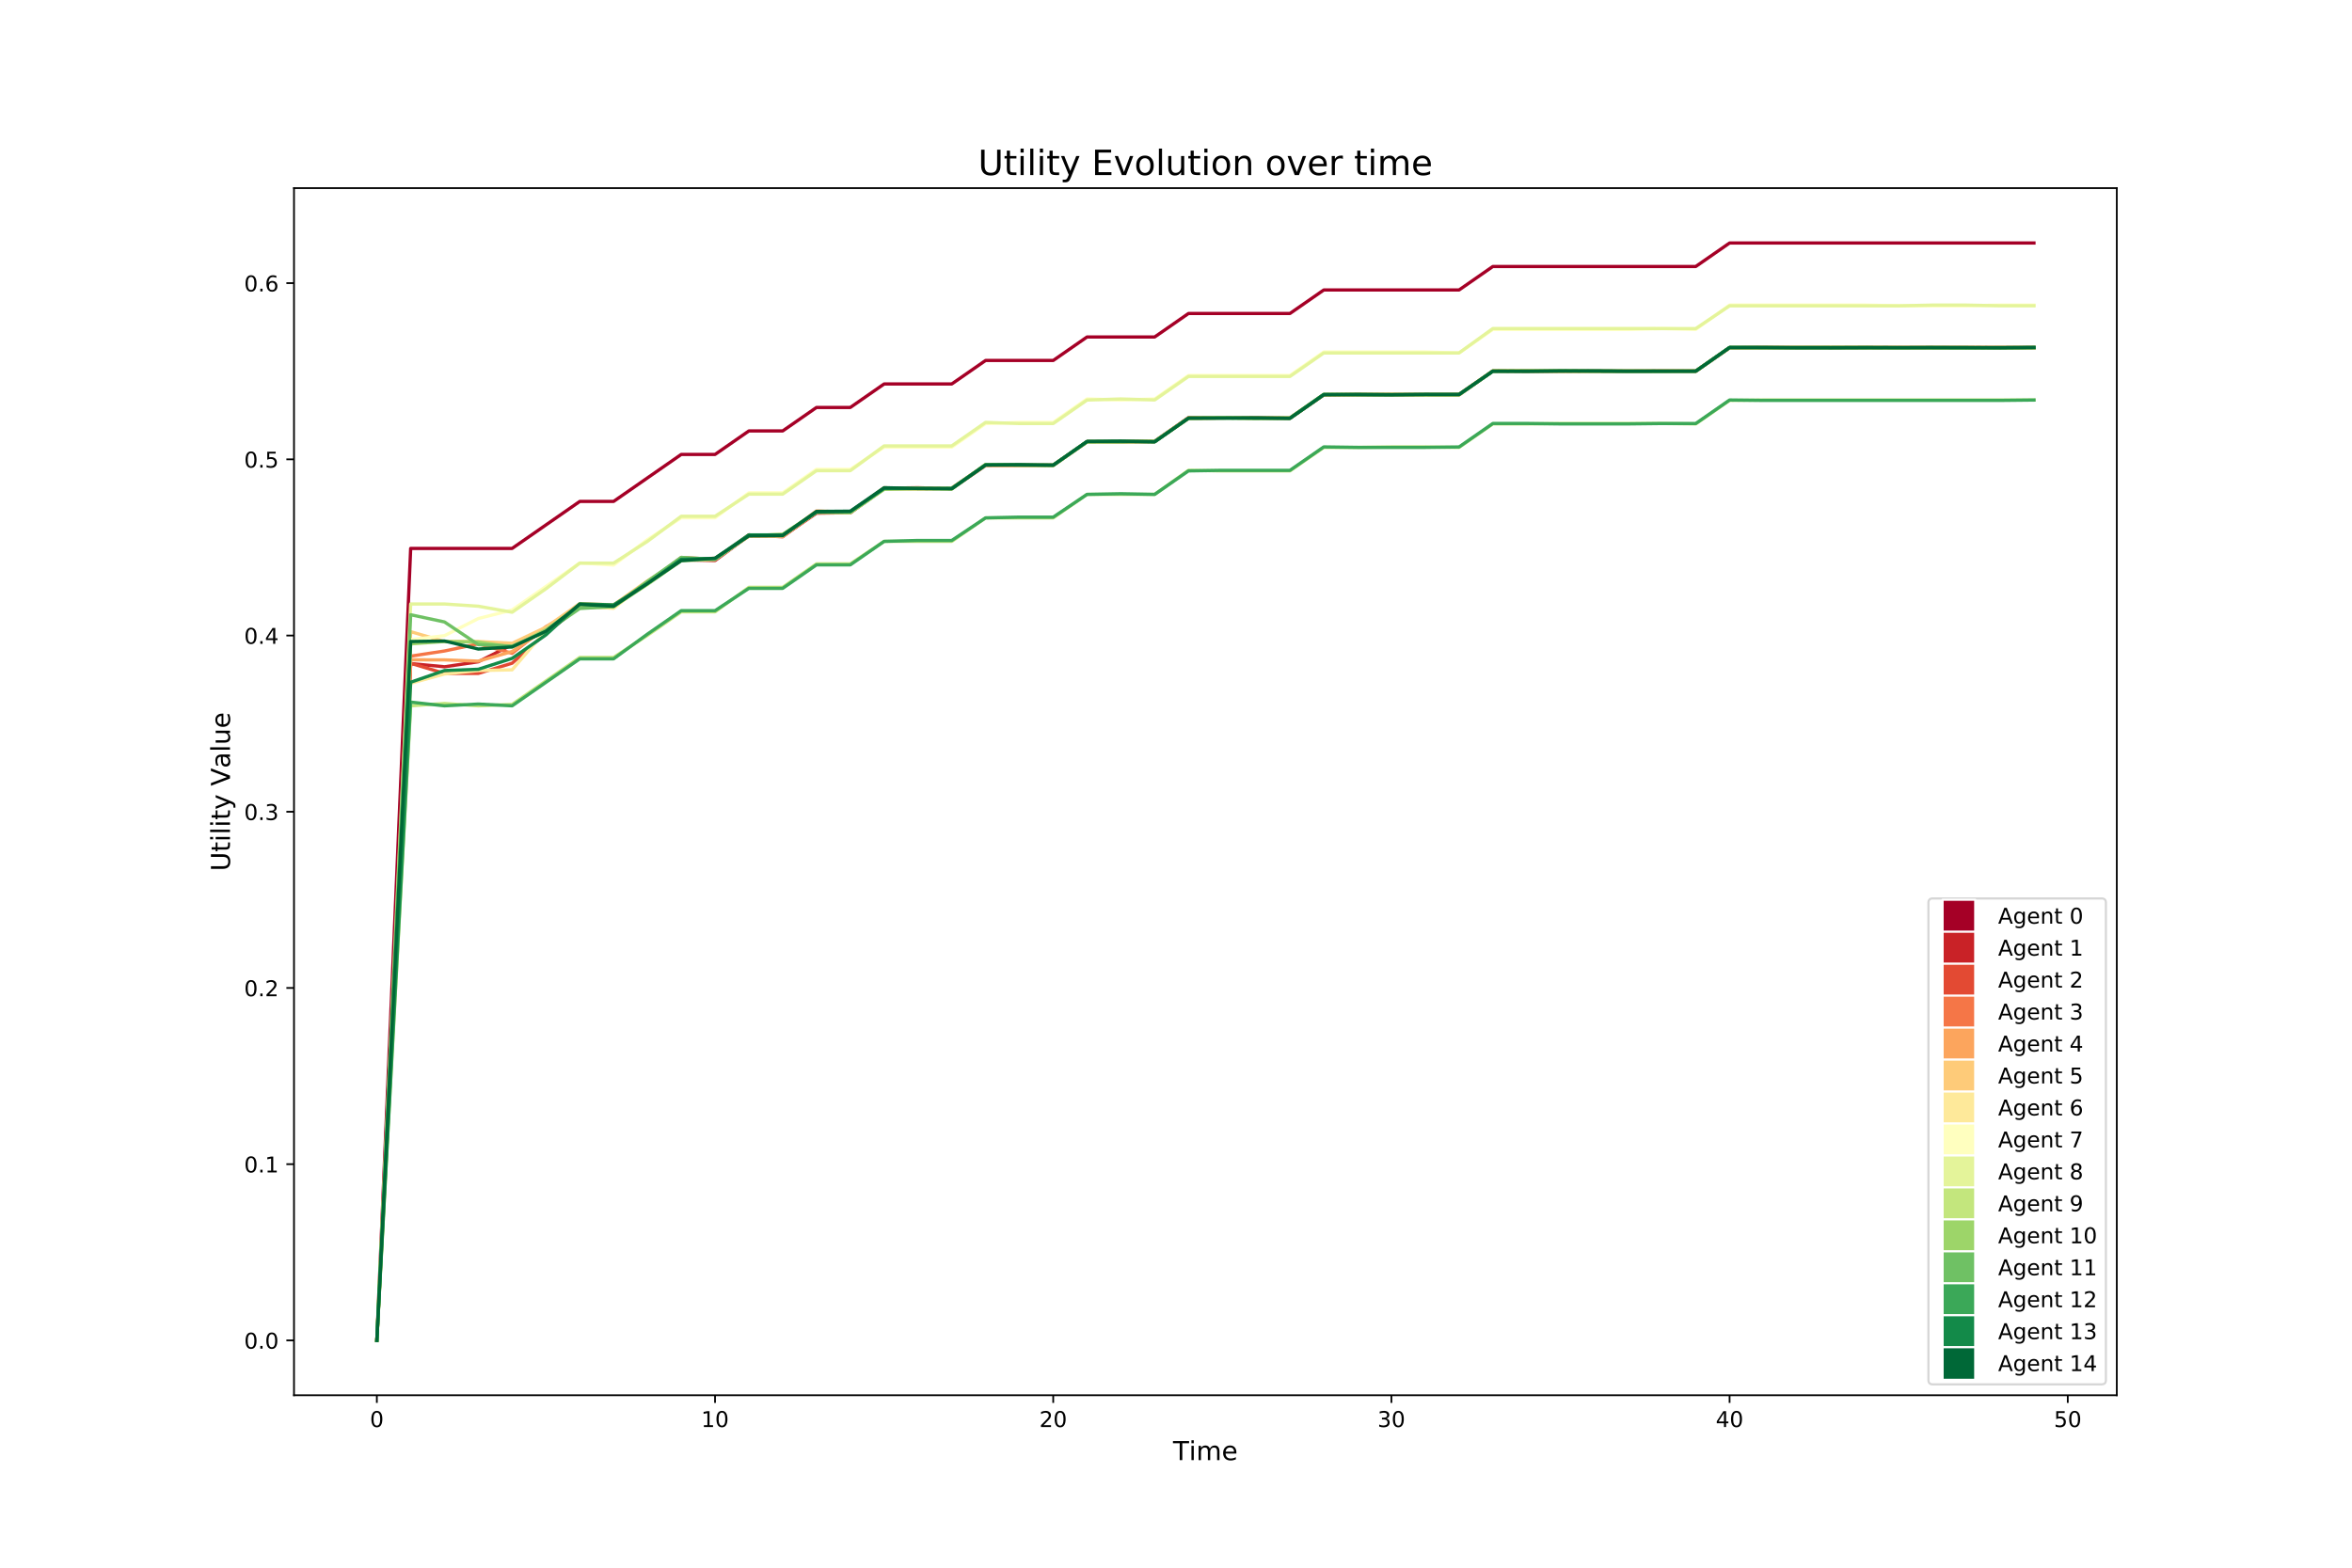 <?xml version="1.0" encoding="utf-8" standalone="no"?>
<!DOCTYPE svg PUBLIC "-//W3C//DTD SVG 1.1//EN"
  "http://www.w3.org/Graphics/SVG/1.1/DTD/svg11.dtd">
<!-- Created with matplotlib (https://matplotlib.org/) -->
<svg height="720pt" version="1.1" viewBox="0 0 1080 720" width="1080pt" xmlns="http://www.w3.org/2000/svg" xmlns:xlink="http://www.w3.org/1999/xlink">
 <defs>
  <style type="text/css">
*{stroke-linecap:butt;stroke-linejoin:round;}
  </style>
 </defs>
 <g id="figure_1">
  <g id="patch_1">
   <path d="M 0 720 
L 1080 720 
L 1080 0 
L 0 0 
z
" style="fill:#ffffff;"/>
  </g>
  <g id="axes_1">
   <g id="patch_2">
    <path d="M 135 640.8 
L 972 640.8 
L 972 86.4 
L 135 86.4 
z
" style="fill:#ffffff;"/>
   </g>
   <g id="matplotlib.axis_1">
    <g id="xtick_1">
     <g id="line2d_1">
      <defs>
       <path d="M 0 0 
L 0 3.5 
" id="m724a5c0cfd" style="stroke:#000000;stroke-width:0.8;"/>
      </defs>
      <g>
       <use style="stroke:#000000;stroke-width:0.8;" x="173.045" xlink:href="#m724a5c0cfd" y="640.8"/>
      </g>
     </g>
     <g id="text_1">
      <!-- 0 -->
      <defs>
       <path d="M 31.781 66.406 
Q 24.172 66.406 20.328 58.906 
Q 16.5 51.422 16.5 36.375 
Q 16.5 21.391 20.328 13.891 
Q 24.172 6.391 31.781 6.391 
Q 39.453 6.391 43.281 13.891 
Q 47.125 21.391 47.125 36.375 
Q 47.125 51.422 43.281 58.906 
Q 39.453 66.406 31.781 66.406 
z
M 31.781 74.219 
Q 44.047 74.219 50.516 64.516 
Q 56.984 54.828 56.984 36.375 
Q 56.984 17.969 50.516 8.266 
Q 44.047 -1.422 31.781 -1.422 
Q 19.531 -1.422 13.062 8.266 
Q 6.594 17.969 6.594 36.375 
Q 6.594 54.828 13.062 64.516 
Q 19.531 74.219 31.781 74.219 
z
" id="DejaVuSans-48"/>
      </defs>
      <g transform="translate(169.864 655.398)scale(0.1 -0.1)">
       <use xlink:href="#DejaVuSans-48"/>
      </g>
     </g>
    </g>
    <g id="xtick_2">
     <g id="line2d_2">
      <g>
       <use style="stroke:#000000;stroke-width:0.8;" x="328.333" xlink:href="#m724a5c0cfd" y="640.8"/>
      </g>
     </g>
     <g id="text_2">
      <!-- 10 -->
      <defs>
       <path d="M 12.406 8.297 
L 28.516 8.297 
L 28.516 63.922 
L 10.984 60.406 
L 10.984 69.391 
L 28.422 72.906 
L 38.281 72.906 
L 38.281 8.297 
L 54.391 8.297 
L 54.391 0 
L 12.406 0 
z
" id="DejaVuSans-49"/>
      </defs>
      <g transform="translate(321.971 655.398)scale(0.1 -0.1)">
       <use xlink:href="#DejaVuSans-49"/>
       <use x="63.623" xlink:href="#DejaVuSans-48"/>
      </g>
     </g>
    </g>
    <g id="xtick_3">
     <g id="line2d_3">
      <g>
       <use style="stroke:#000000;stroke-width:0.8;" x="483.621" xlink:href="#m724a5c0cfd" y="640.8"/>
      </g>
     </g>
     <g id="text_3">
      <!-- 20 -->
      <defs>
       <path d="M 19.188 8.297 
L 53.609 8.297 
L 53.609 0 
L 7.328 0 
L 7.328 8.297 
Q 12.938 14.109 22.625 23.891 
Q 32.328 33.688 34.812 36.531 
Q 39.547 41.844 41.422 45.531 
Q 43.312 49.219 43.312 52.781 
Q 43.312 58.594 39.234 62.25 
Q 35.156 65.922 28.609 65.922 
Q 23.969 65.922 18.812 64.312 
Q 13.672 62.703 7.812 59.422 
L 7.812 69.391 
Q 13.766 71.781 18.938 73 
Q 24.125 74.219 28.422 74.219 
Q 39.75 74.219 46.484 68.547 
Q 53.219 62.891 53.219 53.422 
Q 53.219 48.922 51.531 44.891 
Q 49.859 40.875 45.406 35.406 
Q 44.188 33.984 37.641 27.219 
Q 31.109 20.453 19.188 8.297 
z
" id="DejaVuSans-50"/>
      </defs>
      <g transform="translate(477.258 655.398)scale(0.1 -0.1)">
       <use xlink:href="#DejaVuSans-50"/>
       <use x="63.623" xlink:href="#DejaVuSans-48"/>
      </g>
     </g>
    </g>
    <g id="xtick_4">
     <g id="line2d_4">
      <g>
       <use style="stroke:#000000;stroke-width:0.8;" x="638.908" xlink:href="#m724a5c0cfd" y="640.8"/>
      </g>
     </g>
     <g id="text_4">
      <!-- 30 -->
      <defs>
       <path d="M 40.578 39.312 
Q 47.656 37.797 51.625 33 
Q 55.609 28.219 55.609 21.188 
Q 55.609 10.406 48.188 4.484 
Q 40.766 -1.422 27.094 -1.422 
Q 22.516 -1.422 17.656 -0.516 
Q 12.797 0.391 7.625 2.203 
L 7.625 11.719 
Q 11.719 9.328 16.594 8.109 
Q 21.484 6.891 26.812 6.891 
Q 36.078 6.891 40.938 10.547 
Q 45.797 14.203 45.797 21.188 
Q 45.797 27.641 41.281 31.266 
Q 36.766 34.906 28.719 34.906 
L 20.219 34.906 
L 20.219 43.016 
L 29.109 43.016 
Q 36.375 43.016 40.234 45.922 
Q 44.094 48.828 44.094 54.297 
Q 44.094 59.906 40.109 62.906 
Q 36.141 65.922 28.719 65.922 
Q 24.656 65.922 20.016 65.031 
Q 15.375 64.156 9.812 62.312 
L 9.812 71.094 
Q 15.438 72.656 20.344 73.438 
Q 25.25 74.219 29.594 74.219 
Q 40.828 74.219 47.359 69.109 
Q 53.906 64.016 53.906 55.328 
Q 53.906 49.266 50.438 45.094 
Q 46.969 40.922 40.578 39.312 
z
" id="DejaVuSans-51"/>
      </defs>
      <g transform="translate(632.546 655.398)scale(0.1 -0.1)">
       <use xlink:href="#DejaVuSans-51"/>
       <use x="63.623" xlink:href="#DejaVuSans-48"/>
      </g>
     </g>
    </g>
    <g id="xtick_5">
     <g id="line2d_5">
      <g>
       <use style="stroke:#000000;stroke-width:0.8;" x="794.196" xlink:href="#m724a5c0cfd" y="640.8"/>
      </g>
     </g>
     <g id="text_5">
      <!-- 40 -->
      <defs>
       <path d="M 37.797 64.312 
L 12.891 25.391 
L 37.797 25.391 
z
M 35.203 72.906 
L 47.609 72.906 
L 47.609 25.391 
L 58.016 25.391 
L 58.016 17.188 
L 47.609 17.188 
L 47.609 0 
L 37.797 0 
L 37.797 17.188 
L 4.891 17.188 
L 4.891 26.703 
z
" id="DejaVuSans-52"/>
      </defs>
      <g transform="translate(787.833 655.398)scale(0.1 -0.1)">
       <use xlink:href="#DejaVuSans-52"/>
       <use x="63.623" xlink:href="#DejaVuSans-48"/>
      </g>
     </g>
    </g>
    <g id="xtick_6">
     <g id="line2d_6">
      <g>
       <use style="stroke:#000000;stroke-width:0.8;" x="949.483" xlink:href="#m724a5c0cfd" y="640.8"/>
      </g>
     </g>
     <g id="text_6">
      <!-- 50 -->
      <defs>
       <path d="M 10.797 72.906 
L 49.516 72.906 
L 49.516 64.594 
L 19.828 64.594 
L 19.828 46.734 
Q 21.969 47.469 24.109 47.828 
Q 26.266 48.188 28.422 48.188 
Q 40.625 48.188 47.75 41.5 
Q 54.891 34.812 54.891 23.391 
Q 54.891 11.625 47.562 5.094 
Q 40.234 -1.422 26.906 -1.422 
Q 22.312 -1.422 17.547 -0.641 
Q 12.797 0.141 7.719 1.703 
L 7.719 11.625 
Q 12.109 9.234 16.797 8.062 
Q 21.484 6.891 26.703 6.891 
Q 35.156 6.891 40.078 11.328 
Q 45.016 15.766 45.016 23.391 
Q 45.016 31 40.078 35.438 
Q 35.156 39.891 26.703 39.891 
Q 22.75 39.891 18.812 39.016 
Q 14.891 38.141 10.797 36.281 
z
" id="DejaVuSans-53"/>
      </defs>
      <g transform="translate(943.121 655.398)scale(0.1 -0.1)">
       <use xlink:href="#DejaVuSans-53"/>
       <use x="63.623" xlink:href="#DejaVuSans-48"/>
      </g>
     </g>
    </g>
    <g id="text_7">
     <!-- Time -->
     <defs>
      <path d="M -0.297 72.906 
L 61.375 72.906 
L 61.375 64.594 
L 35.5 64.594 
L 35.5 0 
L 25.594 0 
L 25.594 64.594 
L -0.297 64.594 
z
" id="DejaVuSans-84"/>
      <path d="M 9.422 54.688 
L 18.406 54.688 
L 18.406 0 
L 9.422 0 
z
M 9.422 75.984 
L 18.406 75.984 
L 18.406 64.594 
L 9.422 64.594 
z
" id="DejaVuSans-105"/>
      <path d="M 52 44.188 
Q 55.375 50.25 60.062 53.125 
Q 64.75 56 71.094 56 
Q 79.641 56 84.281 50.016 
Q 88.922 44.047 88.922 33.016 
L 88.922 0 
L 79.891 0 
L 79.891 32.719 
Q 79.891 40.578 77.094 44.375 
Q 74.312 48.188 68.609 48.188 
Q 61.625 48.188 57.562 43.547 
Q 53.516 38.922 53.516 30.906 
L 53.516 0 
L 44.484 0 
L 44.484 32.719 
Q 44.484 40.625 41.703 44.406 
Q 38.922 48.188 33.109 48.188 
Q 26.219 48.188 22.156 43.531 
Q 18.109 38.875 18.109 30.906 
L 18.109 0 
L 9.078 0 
L 9.078 54.688 
L 18.109 54.688 
L 18.109 46.188 
Q 21.188 51.219 25.484 53.609 
Q 29.781 56 35.688 56 
Q 41.656 56 45.828 52.969 
Q 50 49.953 52 44.188 
z
" id="DejaVuSans-109"/>
      <path d="M 56.203 29.594 
L 56.203 25.203 
L 14.891 25.203 
Q 15.484 15.922 20.484 11.062 
Q 25.484 6.203 34.422 6.203 
Q 39.594 6.203 44.453 7.469 
Q 49.312 8.734 54.109 11.281 
L 54.109 2.781 
Q 49.266 0.734 44.188 -0.344 
Q 39.109 -1.422 33.891 -1.422 
Q 20.797 -1.422 13.156 6.188 
Q 5.516 13.812 5.516 26.812 
Q 5.516 40.234 12.766 48.109 
Q 20.016 56 32.328 56 
Q 43.359 56 49.781 48.891 
Q 56.203 41.797 56.203 29.594 
z
M 47.219 32.234 
Q 47.125 39.594 43.094 43.984 
Q 39.062 48.391 32.422 48.391 
Q 24.906 48.391 20.391 44.141 
Q 15.875 39.891 15.188 32.172 
z
" id="DejaVuSans-101"/>
     </defs>
     <g transform="translate(538.635 670.596)scale(0.12 -0.12)">
      <use xlink:href="#DejaVuSans-84"/>
      <use x="61.037" xlink:href="#DejaVuSans-105"/>
      <use x="88.82" xlink:href="#DejaVuSans-109"/>
      <use x="186.232" xlink:href="#DejaVuSans-101"/>
     </g>
    </g>
   </g>
   <g id="matplotlib.axis_2">
    <g id="ytick_1">
     <g id="line2d_7">
      <defs>
       <path d="M 0 0 
L -3.5 0 
" id="mc29e338130" style="stroke:#000000;stroke-width:0.8;"/>
      </defs>
      <g>
       <use style="stroke:#000000;stroke-width:0.8;" x="135" xlink:href="#mc29e338130" y="615.6"/>
      </g>
     </g>
     <g id="text_8">
      <!-- 0.0 -->
      <defs>
       <path d="M 10.688 12.406 
L 21 12.406 
L 21 0 
L 10.688 0 
z
" id="DejaVuSans-46"/>
      </defs>
      <g transform="translate(112.097 619.399)scale(0.1 -0.1)">
       <use xlink:href="#DejaVuSans-48"/>
       <use x="63.623" xlink:href="#DejaVuSans-46"/>
       <use x="95.41" xlink:href="#DejaVuSans-48"/>
      </g>
     </g>
    </g>
    <g id="ytick_2">
     <g id="line2d_8">
      <g>
       <use style="stroke:#000000;stroke-width:0.8;" x="135" xlink:href="#mc29e338130" y="534.673"/>
      </g>
     </g>
     <g id="text_9">
      <!-- 0.1 -->
      <g transform="translate(112.097 538.472)scale(0.1 -0.1)">
       <use xlink:href="#DejaVuSans-48"/>
       <use x="63.623" xlink:href="#DejaVuSans-46"/>
       <use x="95.41" xlink:href="#DejaVuSans-49"/>
      </g>
     </g>
    </g>
    <g id="ytick_3">
     <g id="line2d_9">
      <g>
       <use style="stroke:#000000;stroke-width:0.8;" x="135" xlink:href="#mc29e338130" y="453.745"/>
      </g>
     </g>
     <g id="text_10">
      <!-- 0.2 -->
      <g transform="translate(112.097 457.544)scale(0.1 -0.1)">
       <use xlink:href="#DejaVuSans-48"/>
       <use x="63.623" xlink:href="#DejaVuSans-46"/>
       <use x="95.41" xlink:href="#DejaVuSans-50"/>
      </g>
     </g>
    </g>
    <g id="ytick_4">
     <g id="line2d_10">
      <g>
       <use style="stroke:#000000;stroke-width:0.8;" x="135" xlink:href="#mc29e338130" y="372.818"/>
      </g>
     </g>
     <g id="text_11">
      <!-- 0.3 -->
      <g transform="translate(112.097 376.617)scale(0.1 -0.1)">
       <use xlink:href="#DejaVuSans-48"/>
       <use x="63.623" xlink:href="#DejaVuSans-46"/>
       <use x="95.41" xlink:href="#DejaVuSans-51"/>
      </g>
     </g>
    </g>
    <g id="ytick_5">
     <g id="line2d_11">
      <g>
       <use style="stroke:#000000;stroke-width:0.8;" x="135" xlink:href="#mc29e338130" y="291.89"/>
      </g>
     </g>
     <g id="text_12">
      <!-- 0.4 -->
      <g transform="translate(112.097 295.689)scale(0.1 -0.1)">
       <use xlink:href="#DejaVuSans-48"/>
       <use x="63.623" xlink:href="#DejaVuSans-46"/>
       <use x="95.41" xlink:href="#DejaVuSans-52"/>
      </g>
     </g>
    </g>
    <g id="ytick_6">
     <g id="line2d_12">
      <g>
       <use style="stroke:#000000;stroke-width:0.8;" x="135" xlink:href="#mc29e338130" y="210.963"/>
      </g>
     </g>
     <g id="text_13">
      <!-- 0.5 -->
      <g transform="translate(112.097 214.762)scale(0.1 -0.1)">
       <use xlink:href="#DejaVuSans-48"/>
       <use x="63.623" xlink:href="#DejaVuSans-46"/>
       <use x="95.41" xlink:href="#DejaVuSans-53"/>
      </g>
     </g>
    </g>
    <g id="ytick_7">
     <g id="line2d_13">
      <g>
       <use style="stroke:#000000;stroke-width:0.8;" x="135" xlink:href="#mc29e338130" y="130.035"/>
      </g>
     </g>
     <g id="text_14">
      <!-- 0.6 -->
      <defs>
       <path d="M 33.016 40.375 
Q 26.375 40.375 22.484 35.828 
Q 18.609 31.297 18.609 23.391 
Q 18.609 15.531 22.484 10.953 
Q 26.375 6.391 33.016 6.391 
Q 39.656 6.391 43.531 10.953 
Q 47.406 15.531 47.406 23.391 
Q 47.406 31.297 43.531 35.828 
Q 39.656 40.375 33.016 40.375 
z
M 52.594 71.297 
L 52.594 62.312 
Q 48.875 64.062 45.094 64.984 
Q 41.312 65.922 37.594 65.922 
Q 27.828 65.922 22.672 59.328 
Q 17.531 52.734 16.797 39.406 
Q 19.672 43.656 24.016 45.922 
Q 28.375 48.188 33.594 48.188 
Q 44.578 48.188 50.953 41.516 
Q 57.328 34.859 57.328 23.391 
Q 57.328 12.156 50.688 5.359 
Q 44.047 -1.422 33.016 -1.422 
Q 20.359 -1.422 13.672 8.266 
Q 6.984 17.969 6.984 36.375 
Q 6.984 53.656 15.188 63.938 
Q 23.391 74.219 37.203 74.219 
Q 40.922 74.219 44.703 73.484 
Q 48.484 72.75 52.594 71.297 
z
" id="DejaVuSans-54"/>
      </defs>
      <g transform="translate(112.097 133.834)scale(0.1 -0.1)">
       <use xlink:href="#DejaVuSans-48"/>
       <use x="63.623" xlink:href="#DejaVuSans-46"/>
       <use x="95.41" xlink:href="#DejaVuSans-54"/>
      </g>
     </g>
    </g>
    <g id="text_15">
     <!-- Utility Value -->
     <defs>
      <path d="M 8.688 72.906 
L 18.609 72.906 
L 18.609 28.609 
Q 18.609 16.891 22.844 11.734 
Q 27.094 6.594 36.625 6.594 
Q 46.094 6.594 50.344 11.734 
Q 54.594 16.891 54.594 28.609 
L 54.594 72.906 
L 64.5 72.906 
L 64.5 27.391 
Q 64.5 13.141 57.438 5.859 
Q 50.391 -1.422 36.625 -1.422 
Q 22.797 -1.422 15.734 5.859 
Q 8.688 13.141 8.688 27.391 
z
" id="DejaVuSans-85"/>
      <path d="M 18.312 70.219 
L 18.312 54.688 
L 36.812 54.688 
L 36.812 47.703 
L 18.312 47.703 
L 18.312 18.016 
Q 18.312 11.328 20.141 9.422 
Q 21.969 7.516 27.594 7.516 
L 36.812 7.516 
L 36.812 0 
L 27.594 0 
Q 17.188 0 13.234 3.875 
Q 9.281 7.766 9.281 18.016 
L 9.281 47.703 
L 2.688 47.703 
L 2.688 54.688 
L 9.281 54.688 
L 9.281 70.219 
z
" id="DejaVuSans-116"/>
      <path d="M 9.422 75.984 
L 18.406 75.984 
L 18.406 0 
L 9.422 0 
z
" id="DejaVuSans-108"/>
      <path d="M 32.172 -5.078 
Q 28.375 -14.844 24.75 -17.812 
Q 21.141 -20.797 15.094 -20.797 
L 7.906 -20.797 
L 7.906 -13.281 
L 13.188 -13.281 
Q 16.891 -13.281 18.938 -11.516 
Q 21 -9.766 23.484 -3.219 
L 25.094 0.875 
L 2.984 54.688 
L 12.5 54.688 
L 29.594 11.922 
L 46.688 54.688 
L 56.203 54.688 
z
" id="DejaVuSans-121"/>
      <path id="DejaVuSans-32"/>
      <path d="M 28.609 0 
L 0.781 72.906 
L 11.078 72.906 
L 34.188 11.531 
L 57.328 72.906 
L 67.578 72.906 
L 39.797 0 
z
" id="DejaVuSans-86"/>
      <path d="M 34.281 27.484 
Q 23.391 27.484 19.188 25 
Q 14.984 22.516 14.984 16.5 
Q 14.984 11.719 18.141 8.906 
Q 21.297 6.109 26.703 6.109 
Q 34.188 6.109 38.703 11.406 
Q 43.219 16.703 43.219 25.484 
L 43.219 27.484 
z
M 52.203 31.203 
L 52.203 0 
L 43.219 0 
L 43.219 8.297 
Q 40.141 3.328 35.547 0.953 
Q 30.953 -1.422 24.312 -1.422 
Q 15.922 -1.422 10.953 3.297 
Q 6 8.016 6 15.922 
Q 6 25.141 12.172 29.828 
Q 18.359 34.516 30.609 34.516 
L 43.219 34.516 
L 43.219 35.406 
Q 43.219 41.609 39.141 45 
Q 35.062 48.391 27.688 48.391 
Q 23 48.391 18.547 47.266 
Q 14.109 46.141 10.016 43.891 
L 10.016 52.203 
Q 14.938 54.109 19.578 55.047 
Q 24.219 56 28.609 56 
Q 40.484 56 46.344 49.844 
Q 52.203 43.703 52.203 31.203 
z
" id="DejaVuSans-97"/>
      <path d="M 8.5 21.578 
L 8.5 54.688 
L 17.484 54.688 
L 17.484 21.922 
Q 17.484 14.156 20.5 10.266 
Q 23.531 6.391 29.594 6.391 
Q 36.859 6.391 41.078 11.031 
Q 45.312 15.672 45.312 23.688 
L 45.312 54.688 
L 54.297 54.688 
L 54.297 0 
L 45.312 0 
L 45.312 8.406 
Q 42.047 3.422 37.719 1 
Q 33.406 -1.422 27.688 -1.422 
Q 18.266 -1.422 13.375 4.438 
Q 8.5 10.297 8.5 21.578 
z
M 31.109 56 
z
" id="DejaVuSans-117"/>
     </defs>
     <g transform="translate(105.601 400.09)rotate(-90)scale(0.12 -0.12)">
      <use xlink:href="#DejaVuSans-85"/>
      <use x="73.193" xlink:href="#DejaVuSans-116"/>
      <use x="112.402" xlink:href="#DejaVuSans-105"/>
      <use x="140.186" xlink:href="#DejaVuSans-108"/>
      <use x="167.969" xlink:href="#DejaVuSans-105"/>
      <use x="195.752" xlink:href="#DejaVuSans-116"/>
      <use x="234.961" xlink:href="#DejaVuSans-121"/>
      <use x="294.141" xlink:href="#DejaVuSans-32"/>
      <use x="325.928" xlink:href="#DejaVuSans-86"/>
      <use x="394.227" xlink:href="#DejaVuSans-97"/>
      <use x="455.506" xlink:href="#DejaVuSans-108"/>
      <use x="483.289" xlink:href="#DejaVuSans-117"/>
      <use x="546.668" xlink:href="#DejaVuSans-101"/>
     </g>
    </g>
   </g>
   <g id="line2d_14">
    <path clip-path="url(#p6e29127a74)" d="M 173.045 615.6 
L 188.574 251.874 
L 204.103 251.874 
L 219.632 251.874 
L 235.16 251.874 
L 250.689 241.084 
L 266.218 230.294 
L 281.747 230.294 
L 297.276 219.503 
L 312.804 208.713 
L 328.333 208.713 
L 343.862 197.923 
L 359.391 197.923 
L 374.919 187.132 
L 390.448 187.132 
L 405.977 176.342 
L 421.506 176.342 
L 437.034 176.342 
L 452.563 165.552 
L 468.092 165.552 
L 483.621 165.552 
L 499.149 154.761 
L 514.678 154.761 
L 530.207 154.761 
L 545.736 143.971 
L 561.264 143.971 
L 576.793 143.971 
L 592.322 143.971 
L 607.851 133.181 
L 623.379 133.181 
L 638.908 133.181 
L 654.437 133.181 
L 669.966 133.181 
L 685.494 122.39 
L 701.023 122.39 
L 716.552 122.39 
L 732.081 122.39 
L 747.609 122.39 
L 763.138 122.39 
L 778.667 122.39 
L 794.196 111.6 
L 809.724 111.6 
L 825.253 111.6 
L 840.782 111.6 
L 856.311 111.6 
L 871.84 111.6 
L 887.368 111.6 
L 902.897 111.6 
L 918.426 111.6 
L 933.955 111.6 
" style="fill:none;stroke:#a50026;stroke-linecap:square;stroke-width:1.5;"/>
   </g>
   <g id="line2d_15">
    <path clip-path="url(#p6e29127a74)" d="M 173.045 615.6 
L 188.574 304.763 
L 204.103 306.23 
L 219.632 303.944 
L 235.16 296.087 
L 250.689 289.805 
L 266.218 278.468 
L 281.747 278.423 
L 297.276 267.477 
L 312.804 257.101 
L 328.333 257.43 
L 343.862 246.052 
L 359.391 246.296 
L 374.919 235.683 
L 390.448 235.469 
L 405.977 224.458 
L 421.506 224.354 
L 437.034 224.158 
L 452.563 213.568 
L 468.092 213.806 
L 483.621 213.668 
L 499.149 202.977 
L 514.678 202.872 
L 530.207 202.61 
L 545.736 191.839 
L 561.264 191.882 
L 576.793 192.005 
L 592.322 191.978 
L 607.851 181.267 
L 623.379 181.322 
L 638.908 181.209 
L 654.437 181.289 
L 669.966 181.35 
L 685.494 170.423 
L 701.023 170.497 
L 716.552 170.474 
L 732.081 170.408 
L 747.609 170.439 
L 763.138 170.356 
L 778.667 170.549 
L 794.196 159.706 
L 809.724 159.64 
L 825.253 159.626 
L 840.782 159.713 
L 856.311 159.68 
L 871.84 159.713 
L 887.368 159.646 
L 902.897 159.741 
L 918.426 159.634 
L 933.955 159.655 
" style="fill:none;stroke:#c92227;stroke-linecap:square;stroke-width:1.5;"/>
   </g>
   <g id="line2d_16">
    <path clip-path="url(#p6e29127a74)" d="M 173.045 615.6 
L 188.574 304.646 
L 204.103 309.284 
L 219.632 309.284 
L 235.16 304.593 
L 250.689 290.733 
L 266.218 278.663 
L 281.747 278.443 
L 297.276 267.136 
L 312.804 257.142 
L 328.333 256.816 
L 343.862 245.636 
L 359.391 246.54 
L 374.919 235.28 
L 390.448 235.547 
L 405.977 224.232 
L 421.506 224.002 
L 437.034 224.451 
L 452.563 213.825 
L 468.092 213.672 
L 483.621 213.672 
L 499.149 202.874 
L 514.678 202.958 
L 530.207 202.797 
L 545.736 191.835 
L 561.264 191.848 
L 576.793 191.978 
L 592.322 191.998 
L 607.851 181.364 
L 623.379 181.356 
L 638.908 181.216 
L 654.437 181.217 
L 669.966 181.087 
L 685.494 170.341 
L 701.023 170.305 
L 716.552 170.475 
L 732.081 170.555 
L 747.609 170.47 
L 763.138 170.497 
L 778.667 170.439 
L 794.196 159.681 
L 809.724 159.706 
L 825.253 159.642 
L 840.782 159.64 
L 856.311 159.653 
L 871.84 159.559 
L 887.368 159.646 
L 902.897 159.569 
L 918.426 159.68 
L 933.955 159.678 
" style="fill:none;stroke:#e34a33;stroke-linecap:square;stroke-width:1.5;"/>
   </g>
   <g id="line2d_17">
    <path clip-path="url(#p6e29127a74)" d="M 173.045 615.6 
L 188.574 301.359 
L 204.103 298.983 
L 219.632 295.702 
L 235.16 300.058 
L 250.689 287.849 
L 266.218 278.954 
L 281.747 278.435 
L 297.276 267.757 
L 312.804 256.023 
L 328.333 256.894 
L 343.862 246.109 
L 359.391 246.079 
L 374.919 235.18 
L 390.448 235.163 
L 405.977 224.46 
L 421.506 224.355 
L 437.034 224.372 
L 452.563 213.401 
L 468.092 213.784 
L 483.621 213.763 
L 499.149 202.874 
L 514.678 202.8 
L 530.207 202.802 
L 545.736 192.161 
L 561.264 191.974 
L 576.793 191.856 
L 592.322 192.081 
L 607.851 181.326 
L 623.379 181.072 
L 638.908 181.124 
L 654.437 181.266 
L 669.966 181.289 
L 685.494 170.42 
L 701.023 170.558 
L 716.552 170.407 
L 732.081 170.512 
L 747.609 170.507 
L 763.138 170.47 
L 778.667 170.414 
L 794.196 159.716 
L 809.724 159.544 
L 825.253 159.642 
L 840.782 159.546 
L 856.311 159.629 
L 871.84 159.706 
L 887.368 159.744 
L 902.897 159.587 
L 918.426 159.589 
L 933.955 159.65 
" style="fill:none;stroke:#f57647;stroke-linecap:square;stroke-width:1.5;"/>
   </g>
   <g id="line2d_18">
    <path clip-path="url(#p6e29127a74)" d="M 173.045 615.6 
L 188.574 303.033 
L 204.103 303.069 
L 219.632 303.657 
L 235.16 299.225 
L 250.689 288.853 
L 266.218 278.596 
L 281.747 278.273 
L 297.276 267.566 
L 312.804 256.924 
L 328.333 256.388 
L 343.862 246.303 
L 359.391 246.08 
L 374.919 234.658 
L 390.448 235.25 
L 405.977 223.999 
L 421.506 224.66 
L 437.034 224.156 
L 452.563 213.665 
L 468.092 213.815 
L 483.621 213.568 
L 499.149 202.791 
L 514.678 202.959 
L 530.207 202.777 
L 545.736 191.877 
L 561.264 191.844 
L 576.793 192.057 
L 592.322 192.005 
L 607.851 181.216 
L 623.379 181.225 
L 638.908 181.356 
L 654.437 181.086 
L 669.966 181.131 
L 685.494 170.402 
L 701.023 170.299 
L 716.552 170.352 
L 732.081 170.354 
L 747.609 170.47 
L 763.138 170.426 
L 778.667 170.326 
L 794.196 159.707 
L 809.724 159.653 
L 825.253 159.642 
L 840.782 159.641 
L 856.311 159.559 
L 871.84 159.63 
L 887.368 159.563 
L 902.897 159.711 
L 918.426 159.68 
L 933.955 159.645 
" style="fill:none;stroke:#fca55d;stroke-linecap:square;stroke-width:1.5;"/>
   </g>
   <g id="line2d_19">
    <path clip-path="url(#p6e29127a74)" d="M 173.045 615.6 
L 188.574 290.115 
L 204.103 294.638 
L 219.632 294.638 
L 235.16 295.455 
L 250.689 288.072 
L 266.218 277.192 
L 281.747 277.793 
L 297.276 266.791 
L 312.804 256.924 
L 328.333 256.845 
L 343.862 246.062 
L 359.391 246.273 
L 374.919 235.162 
L 390.448 235.164 
L 405.977 224.345 
L 421.506 224.466 
L 437.034 224.466 
L 452.563 213.382 
L 468.092 213.416 
L 483.621 213.672 
L 499.149 202.876 
L 514.678 202.8 
L 530.207 202.78 
L 545.736 192.141 
L 561.264 191.881 
L 576.793 192.005 
L 592.322 192.057 
L 607.851 181.328 
L 623.379 181.192 
L 638.908 181.264 
L 654.437 181.317 
L 669.966 181.315 
L 685.494 170.42 
L 701.023 170.347 
L 716.552 170.556 
L 732.081 170.512 
L 747.609 170.429 
L 763.138 170.471 
L 778.667 170.497 
L 794.196 159.652 
L 809.724 159.625 
L 825.253 159.713 
L 840.782 159.655 
L 856.311 159.555 
L 871.84 159.629 
L 887.368 159.563 
L 902.897 159.646 
L 918.426 159.705 
L 933.955 159.709 
" style="fill:none;stroke:#fecb79;stroke-linecap:square;stroke-width:1.5;"/>
   </g>
   <g id="line2d_20">
    <path clip-path="url(#p6e29127a74)" d="M 173.045 615.6 
L 188.574 313.806 
L 204.103 309.545 
L 219.632 307.965 
L 235.16 307.631 
L 250.689 289.398 
L 266.218 278.478 
L 281.747 279.378 
L 297.276 267.021 
L 312.804 257.191 
L 328.333 256.814 
L 343.862 246.062 
L 359.391 245.406 
L 374.919 235.178 
L 390.448 235.272 
L 405.977 224.678 
L 421.506 224.66 
L 437.034 224.072 
L 452.563 213.672 
L 468.092 213.667 
L 483.621 213.667 
L 499.149 202.968 
L 514.678 202.773 
L 530.207 202.873 
L 545.736 192.161 
L 561.264 191.966 
L 576.793 192.083 
L 592.322 191.863 
L 607.851 181.072 
L 623.379 181.29 
L 638.908 181.193 
L 654.437 181.265 
L 669.966 181.192 
L 685.494 170.438 
L 701.023 170.474 
L 716.552 170.306 
L 732.081 170.497 
L 747.609 170.355 
L 763.138 170.411 
L 778.667 170.497 
L 794.196 159.624 
L 809.724 159.714 
L 825.253 159.577 
L 840.782 159.642 
L 856.311 159.644 
L 871.84 159.583 
L 887.368 159.654 
L 902.897 159.586 
L 918.426 159.709 
L 933.955 159.646 
" style="fill:none;stroke:#fee99a;stroke-linecap:square;stroke-width:1.5;"/>
   </g>
   <g id="line2d_21">
    <path clip-path="url(#p6e29127a74)" d="M 173.045 615.6 
L 188.574 293.825 
L 204.103 291.947 
L 219.632 284.074 
L 235.16 280.149 
L 250.689 269.358 
L 266.218 258.568 
L 281.747 259.504 
L 297.276 247.874 
L 312.804 237.792 
L 328.333 237.792 
L 343.862 226.347 
L 359.391 226.347 
L 374.919 215.557 
L 390.448 215.557 
L 405.977 205.34 
L 421.506 205.34 
L 437.034 205.34 
L 452.563 194.55 
L 468.092 194.011 
L 483.621 194.011 
L 499.149 183.221 
L 514.678 183.705 
L 530.207 183.246 
L 545.736 172.456 
L 561.264 172.456 
L 576.793 172.456 
L 592.322 172.456 
L 607.851 161.665 
L 623.379 161.665 
L 638.908 161.665 
L 654.437 161.665 
L 669.966 162.084 
L 685.494 151.294 
L 701.023 151.294 
L 716.552 151.294 
L 732.081 151.294 
L 747.609 151.294 
L 763.138 150.893 
L 778.667 151.263 
L 794.196 140.117 
L 809.724 140.117 
L 825.253 140.117 
L 840.782 140.117 
L 856.311 140.117 
L 871.84 140.449 
L 887.368 140.449 
L 902.897 140.449 
L 918.426 140.129 
L 933.955 140.129 
" style="fill:none;stroke:#ffffbf;stroke-linecap:square;stroke-width:1.5;"/>
   </g>
   <g id="line2d_22">
    <path clip-path="url(#p6e29127a74)" d="M 173.045 615.6 
L 188.574 277.398 
L 204.103 277.398 
L 219.632 278.419 
L 235.16 281.188 
L 250.689 270.398 
L 266.218 258.624 
L 281.747 258.624 
L 297.276 248.639 
L 312.804 237.114 
L 328.333 237.114 
L 343.862 226.957 
L 359.391 226.957 
L 374.919 216.167 
L 390.448 216.167 
L 405.977 204.786 
L 421.506 204.786 
L 437.034 204.786 
L 452.563 193.995 
L 468.092 194.52 
L 483.621 194.52 
L 499.149 183.73 
L 514.678 183.234 
L 530.207 183.683 
L 545.736 172.893 
L 561.264 172.893 
L 576.793 172.893 
L 592.322 172.893 
L 607.851 162.103 
L 623.379 162.103 
L 638.908 162.103 
L 654.437 162.103 
L 669.966 162.103 
L 685.494 150.885 
L 701.023 150.885 
L 716.552 150.885 
L 732.081 150.885 
L 747.609 150.885 
L 763.138 150.901 
L 778.667 150.901 
L 794.196 140.46 
L 809.724 140.46 
L 825.253 140.46 
L 840.782 140.46 
L 856.311 140.46 
L 871.84 140.46 
L 887.368 140.124 
L 902.897 140.124 
L 918.426 140.439 
L 933.955 140.439 
" style="fill:none;stroke:#e4f49a;stroke-linecap:square;stroke-width:1.5;"/>
   </g>
   <g id="line2d_23">
    <path clip-path="url(#p6e29127a74)" d="M 173.045 615.6 
L 188.574 324.169 
L 204.103 323.084 
L 219.632 324.169 
L 235.16 323.511 
L 250.689 312.721 
L 266.218 301.93 
L 281.747 301.93 
L 297.276 291.798 
L 312.804 281.007 
L 328.333 281.007 
L 343.862 269.738 
L 359.391 269.738 
L 374.919 258.948 
L 390.448 258.948 
L 405.977 248.636 
L 421.506 248.636 
L 437.034 248.636 
L 452.563 237.846 
L 468.092 237.846 
L 483.621 237.846 
L 499.149 227.056 
L 514.678 227.056 
L 530.207 227.056 
L 545.736 215.998 
L 561.264 216.265 
L 576.793 216.265 
L 592.322 216.265 
L 607.851 205.475 
L 623.379 205.475 
L 638.908 205.268 
L 654.437 205.268 
L 669.966 205.475 
L 685.494 194.685 
L 701.023 194.685 
L 716.552 194.498 
L 732.081 194.498 
L 747.609 194.498 
L 763.138 194.498 
L 778.667 194.685 
L 794.196 183.894 
L 809.724 183.725 
L 825.253 183.725 
L 840.782 183.725 
L 856.311 183.725 
L 871.84 183.725 
L 887.368 183.725 
L 902.897 183.725 
L 918.426 183.725 
L 933.955 183.725 
" style="fill:none;stroke:#c3e67d;stroke-linecap:square;stroke-width:1.5;"/>
   </g>
   <g id="line2d_24">
    <path clip-path="url(#p6e29127a74)" d="M 173.045 615.6 
L 188.574 295.699 
L 204.103 294.638 
L 219.632 294.892 
L 235.16 297.175 
L 250.689 289.238 
L 266.218 278.207 
L 281.747 278.56 
L 297.276 268.422 
L 312.804 257.532 
L 328.333 256.849 
L 343.862 246.009 
L 359.391 245.425 
L 374.919 235.179 
L 390.448 235.468 
L 405.977 224.729 
L 421.506 224.25 
L 437.034 224.634 
L 452.563 213.313 
L 468.092 213.589 
L 483.621 213.775 
L 499.149 202.875 
L 514.678 202.872 
L 530.207 202.618 
L 545.736 192.139 
L 561.264 191.839 
L 576.793 192.006 
L 592.322 192.003 
L 607.851 181.268 
L 623.379 181.216 
L 638.908 181.194 
L 654.437 181.351 
L 669.966 181.351 
L 685.494 170.297 
L 701.023 170.345 
L 716.552 170.425 
L 732.081 170.497 
L 747.609 170.427 
L 763.138 170.427 
L 778.667 170.36 
L 794.196 159.65 
L 809.724 159.715 
L 825.253 159.64 
L 840.782 159.578 
L 856.311 159.643 
L 871.84 159.746 
L 887.368 159.646 
L 902.897 159.68 
L 918.426 159.645 
L 933.955 159.634 
" style="fill:none;stroke:#9dd569;stroke-linecap:square;stroke-width:1.5;"/>
   </g>
   <g id="line2d_25">
    <path clip-path="url(#p6e29127a74)" d="M 173.045 615.6 
L 188.574 282.341 
L 204.103 285.65 
L 219.632 296.067 
L 235.16 296.746 
L 250.689 290.122 
L 266.218 279.461 
L 281.747 278.595 
L 297.276 267.024 
L 312.804 256 
L 328.333 256.902 
L 343.862 245.921 
L 359.391 245.921 
L 374.919 235.269 
L 390.448 235.158 
L 405.977 224.368 
L 421.506 224.448 
L 437.034 224.466 
L 452.563 213.371 
L 468.092 213.567 
L 483.621 213.668 
L 499.149 202.965 
L 514.678 202.961 
L 530.207 202.799 
L 545.736 191.962 
L 561.264 191.97 
L 576.793 192.159 
L 592.322 192.081 
L 607.851 181.216 
L 623.379 181.211 
L 638.908 181.207 
L 654.437 181.227 
L 669.966 181.227 
L 685.494 170.499 
L 701.023 170.407 
L 716.552 170.306 
L 732.081 170.428 
L 747.609 170.55 
L 763.138 170.55 
L 778.667 170.506 
L 794.196 159.64 
L 809.724 159.64 
L 825.253 159.627 
L 840.782 159.627 
L 856.311 159.679 
L 871.84 159.713 
L 887.368 159.744 
L 902.897 159.742 
L 918.426 159.74 
L 933.955 159.709 
" style="fill:none;stroke:#6fc164;stroke-linecap:square;stroke-width:1.5;"/>
   </g>
   <g id="line2d_26">
    <path clip-path="url(#p6e29127a74)" d="M 173.045 615.6 
L 188.574 322.459 
L 204.103 324.169 
L 219.632 323.354 
L 235.16 324.169 
L 250.689 313.378 
L 266.218 302.588 
L 281.747 302.588 
L 297.276 291.244 
L 312.804 280.454 
L 328.333 280.454 
L 343.862 270.217 
L 359.391 270.217 
L 374.919 259.427 
L 390.448 259.427 
L 405.977 248.636 
L 421.506 248.214 
L 437.034 248.214 
L 452.563 237.846 
L 468.092 237.504 
L 483.621 237.504 
L 499.149 227.056 
L 514.678 226.767 
L 530.207 227.056 
L 545.736 216.265 
L 561.264 216.016 
L 576.793 216.016 
L 592.322 216.016 
L 607.851 205.255 
L 623.379 205.475 
L 638.908 205.475 
L 654.437 205.475 
L 669.966 205.279 
L 685.494 194.488 
L 701.023 194.488 
L 716.552 194.685 
L 732.081 194.685 
L 747.609 194.685 
L 763.138 194.507 
L 778.667 194.507 
L 794.196 183.717 
L 809.724 183.894 
L 825.253 183.894 
L 840.782 183.894 
L 856.311 183.894 
L 871.84 183.894 
L 887.368 183.894 
L 902.897 183.894 
L 918.426 183.894 
L 933.955 183.732 
" style="fill:none;stroke:#3ba858;stroke-linecap:square;stroke-width:1.5;"/>
   </g>
   <g id="line2d_27">
    <path clip-path="url(#p6e29127a74)" d="M 173.045 615.6 
L 188.574 313.331 
L 204.103 307.961 
L 219.632 307.375 
L 235.16 302.371 
L 250.689 291.581 
L 266.218 277.316 
L 281.747 277.822 
L 297.276 267.995 
L 312.804 256.854 
L 328.333 256.44 
L 343.862 245.649 
L 359.391 245.671 
L 374.919 235.146 
L 390.448 234.918 
L 405.977 224.339 
L 421.506 224.366 
L 437.034 224.264 
L 452.563 213.57 
L 468.092 213.57 
L 483.621 213.565 
L 499.149 202.738 
L 514.678 202.645 
L 530.207 202.943 
L 545.736 192.011 
L 561.264 192.011 
L 576.793 192.057 
L 592.322 192.006 
L 607.851 181.105 
L 623.379 181.321 
L 638.908 181.321 
L 654.437 181.13 
L 669.966 181.131 
L 685.494 170.524 
L 701.023 170.436 
L 716.552 170.44 
L 732.081 170.312 
L 747.609 170.412 
L 763.138 170.427 
L 778.667 170.428 
L 794.196 159.536 
L 809.724 159.572 
L 825.253 159.751 
L 840.782 159.751 
L 856.311 159.713 
L 871.84 159.653 
L 887.368 159.681 
L 902.897 159.741 
L 918.426 159.634 
L 933.955 159.576 
" style="fill:none;stroke:#138a49;stroke-linecap:square;stroke-width:1.5;"/>
   </g>
   <g id="line2d_28">
    <path clip-path="url(#p6e29127a74)" d="M 173.045 615.6 
L 188.574 294.638 
L 204.103 294.402 
L 219.632 298.085 
L 235.16 297.113 
L 250.689 289.89 
L 266.218 277.586 
L 281.747 278.442 
L 297.276 267.983 
L 312.804 257.492 
L 328.333 256.384 
L 343.862 246.124 
L 359.391 245.997 
L 374.919 234.884 
L 390.448 234.767 
L 405.977 223.991 
L 421.506 224.341 
L 437.034 224.466 
L 452.563 213.568 
L 468.092 213.401 
L 483.621 213.668 
L 499.149 202.77 
L 514.678 202.645 
L 530.207 202.873 
L 545.736 192.083 
L 561.264 192.008 
L 576.793 191.885 
L 592.322 192.159 
L 607.851 181.327 
L 623.379 181.12 
L 638.908 181.29 
L 654.437 181.194 
L 669.966 181.21 
L 685.494 170.429 
L 701.023 170.558 
L 716.552 170.349 
L 732.081 170.44 
L 747.609 170.507 
L 763.138 170.472 
L 778.667 170.471 
L 794.196 159.65 
L 809.724 159.627 
L 825.253 159.627 
L 840.782 159.655 
L 856.311 159.58 
L 871.84 159.644 
L 887.368 159.583 
L 902.897 159.587 
L 918.426 159.741 
L 933.955 159.589 
" style="fill:none;stroke:#006837;stroke-linecap:square;stroke-width:1.5;"/>
   </g>
   <g id="patch_3">
    <path d="M 135 640.8 
L 135 86.4 
" style="fill:none;stroke:#000000;stroke-linecap:square;stroke-linejoin:miter;stroke-width:0.8;"/>
   </g>
   <g id="patch_4">
    <path d="M 972 640.8 
L 972 86.4 
" style="fill:none;stroke:#000000;stroke-linecap:square;stroke-linejoin:miter;stroke-width:0.8;"/>
   </g>
   <g id="patch_5">
    <path d="M 135 640.8 
L 972 640.8 
" style="fill:none;stroke:#000000;stroke-linecap:square;stroke-linejoin:miter;stroke-width:0.8;"/>
   </g>
   <g id="patch_6">
    <path d="M 135 86.4 
L 972 86.4 
" style="fill:none;stroke:#000000;stroke-linecap:square;stroke-linejoin:miter;stroke-width:0.8;"/>
   </g>
   <g id="text_16">
    <!-- Utility Evolution over time -->
    <defs>
     <path d="M 9.812 72.906 
L 55.906 72.906 
L 55.906 64.594 
L 19.672 64.594 
L 19.672 43.016 
L 54.391 43.016 
L 54.391 34.719 
L 19.672 34.719 
L 19.672 8.297 
L 56.781 8.297 
L 56.781 0 
L 9.812 0 
z
" id="DejaVuSans-69"/>
     <path d="M 2.984 54.688 
L 12.5 54.688 
L 29.594 8.797 
L 46.688 54.688 
L 56.203 54.688 
L 35.688 0 
L 23.484 0 
z
" id="DejaVuSans-118"/>
     <path d="M 30.609 48.391 
Q 23.391 48.391 19.188 42.75 
Q 14.984 37.109 14.984 27.297 
Q 14.984 17.484 19.156 11.844 
Q 23.344 6.203 30.609 6.203 
Q 37.797 6.203 41.984 11.859 
Q 46.188 17.531 46.188 27.297 
Q 46.188 37.016 41.984 42.703 
Q 37.797 48.391 30.609 48.391 
z
M 30.609 56 
Q 42.328 56 49.016 48.375 
Q 55.719 40.766 55.719 27.297 
Q 55.719 13.875 49.016 6.219 
Q 42.328 -1.422 30.609 -1.422 
Q 18.844 -1.422 12.172 6.219 
Q 5.516 13.875 5.516 27.297 
Q 5.516 40.766 12.172 48.375 
Q 18.844 56 30.609 56 
z
" id="DejaVuSans-111"/>
     <path d="M 54.891 33.016 
L 54.891 0 
L 45.906 0 
L 45.906 32.719 
Q 45.906 40.484 42.875 44.328 
Q 39.844 48.188 33.797 48.188 
Q 26.516 48.188 22.312 43.547 
Q 18.109 38.922 18.109 30.906 
L 18.109 0 
L 9.078 0 
L 9.078 54.688 
L 18.109 54.688 
L 18.109 46.188 
Q 21.344 51.125 25.703 53.562 
Q 30.078 56 35.797 56 
Q 45.219 56 50.047 50.172 
Q 54.891 44.344 54.891 33.016 
z
" id="DejaVuSans-110"/>
     <path d="M 41.109 46.297 
Q 39.594 47.172 37.812 47.578 
Q 36.031 48 33.891 48 
Q 26.266 48 22.188 43.047 
Q 18.109 38.094 18.109 28.812 
L 18.109 0 
L 9.078 0 
L 9.078 54.688 
L 18.109 54.688 
L 18.109 46.188 
Q 20.953 51.172 25.484 53.578 
Q 30.031 56 36.531 56 
Q 37.453 56 38.578 55.875 
Q 39.703 55.766 41.062 55.516 
z
" id="DejaVuSans-114"/>
    </defs>
    <g transform="translate(449.126 80.4)scale(0.16 -0.16)">
     <use xlink:href="#DejaVuSans-85"/>
     <use x="73.193" xlink:href="#DejaVuSans-116"/>
     <use x="112.402" xlink:href="#DejaVuSans-105"/>
     <use x="140.186" xlink:href="#DejaVuSans-108"/>
     <use x="167.969" xlink:href="#DejaVuSans-105"/>
     <use x="195.752" xlink:href="#DejaVuSans-116"/>
     <use x="234.961" xlink:href="#DejaVuSans-121"/>
     <use x="294.141" xlink:href="#DejaVuSans-32"/>
     <use x="325.928" xlink:href="#DejaVuSans-69"/>
     <use x="389.111" xlink:href="#DejaVuSans-118"/>
     <use x="448.291" xlink:href="#DejaVuSans-111"/>
     <use x="509.473" xlink:href="#DejaVuSans-108"/>
     <use x="537.256" xlink:href="#DejaVuSans-117"/>
     <use x="600.635" xlink:href="#DejaVuSans-116"/>
     <use x="639.844" xlink:href="#DejaVuSans-105"/>
     <use x="667.627" xlink:href="#DejaVuSans-111"/>
     <use x="728.809" xlink:href="#DejaVuSans-110"/>
     <use x="792.188" xlink:href="#DejaVuSans-32"/>
     <use x="823.975" xlink:href="#DejaVuSans-111"/>
     <use x="885.156" xlink:href="#DejaVuSans-118"/>
     <use x="944.336" xlink:href="#DejaVuSans-101"/>
     <use x="1005.859" xlink:href="#DejaVuSans-114"/>
     <use x="1046.973" xlink:href="#DejaVuSans-32"/>
     <use x="1078.76" xlink:href="#DejaVuSans-116"/>
     <use x="1117.969" xlink:href="#DejaVuSans-105"/>
     <use x="1145.752" xlink:href="#DejaVuSans-109"/>
     <use x="1243.164" xlink:href="#DejaVuSans-101"/>
    </g>
   </g>
   <g id="legend_1">
    <g id="patch_7">
     <path d="M 887.497 635.8 
L 965 635.8 
Q 967 635.8 967 633.8 
L 967 414.628 
Q 967 412.628 965 412.628 
L 887.497 412.628 
Q 885.497 412.628 885.497 414.628 
L 885.497 633.8 
Q 885.497 635.8 887.497 635.8 
z
" style="fill:#ffffff;opacity:0.8;stroke:#cccccc;stroke-linejoin:miter;"/>
    </g>
    <g id="line2d_29">
     <path d="M 889.497 420.727 
L 909.497 420.727 
" style="fill:none;stroke:#ffffff;stroke-linecap:square;stroke-width:1.5;"/>
    </g>
    <g id="line2d_30">
     <defs>
      <path d="M -7.5 7.5 
L 7.5 7.5 
L 7.5 -7.5 
L -7.5 -7.5 
z
" id="m699eeb7473" style="stroke:#ffffff;stroke-linejoin:miter;"/>
     </defs>
     <g>
      <use style="fill:#a50026;stroke:#ffffff;stroke-linejoin:miter;" x="899.497" xlink:href="#m699eeb7473" y="420.727"/>
     </g>
    </g>
    <g id="text_17">
     <!-- Agent 0 -->
     <defs>
      <path d="M 34.188 63.188 
L 20.797 26.906 
L 47.609 26.906 
z
M 28.609 72.906 
L 39.797 72.906 
L 67.578 0 
L 57.328 0 
L 50.688 18.703 
L 17.828 18.703 
L 11.188 0 
L 0.781 0 
z
" id="DejaVuSans-65"/>
      <path d="M 45.406 27.984 
Q 45.406 37.75 41.375 43.109 
Q 37.359 48.484 30.078 48.484 
Q 22.859 48.484 18.828 43.109 
Q 14.797 37.75 14.797 27.984 
Q 14.797 18.266 18.828 12.891 
Q 22.859 7.516 30.078 7.516 
Q 37.359 7.516 41.375 12.891 
Q 45.406 18.266 45.406 27.984 
z
M 54.391 6.781 
Q 54.391 -7.172 48.188 -13.984 
Q 42 -20.797 29.203 -20.797 
Q 24.469 -20.797 20.266 -20.094 
Q 16.062 -19.391 12.109 -17.922 
L 12.109 -9.188 
Q 16.062 -11.328 19.922 -12.344 
Q 23.781 -13.375 27.781 -13.375 
Q 36.625 -13.375 41.016 -8.766 
Q 45.406 -4.156 45.406 5.172 
L 45.406 9.625 
Q 42.625 4.781 38.281 2.391 
Q 33.938 0 27.875 0 
Q 17.828 0 11.672 7.656 
Q 5.516 15.328 5.516 27.984 
Q 5.516 40.672 11.672 48.328 
Q 17.828 56 27.875 56 
Q 33.938 56 38.281 53.609 
Q 42.625 51.219 45.406 46.391 
L 45.406 54.688 
L 54.391 54.688 
z
" id="DejaVuSans-103"/>
     </defs>
     <g transform="translate(917.497 424.227)scale(0.1 -0.1)">
      <use xlink:href="#DejaVuSans-65"/>
      <use x="68.408" xlink:href="#DejaVuSans-103"/>
      <use x="131.885" xlink:href="#DejaVuSans-101"/>
      <use x="193.408" xlink:href="#DejaVuSans-110"/>
      <use x="256.787" xlink:href="#DejaVuSans-116"/>
      <use x="295.996" xlink:href="#DejaVuSans-32"/>
      <use x="327.783" xlink:href="#DejaVuSans-48"/>
     </g>
    </g>
    <g id="line2d_31">
     <path d="M 889.497 435.405 
L 909.497 435.405 
" style="fill:none;stroke:#ffffff;stroke-linecap:square;stroke-width:1.5;"/>
    </g>
    <g id="line2d_32">
     <defs>
      <path d="M -7.5 7.5 
L 7.5 7.5 
L 7.5 -7.5 
L -7.5 -7.5 
z
" id="m99fb38e307" style="stroke:#ffffff;stroke-linejoin:miter;"/>
     </defs>
     <g>
      <use style="fill:#c92227;stroke:#ffffff;stroke-linejoin:miter;" x="899.497" xlink:href="#m99fb38e307" y="435.405"/>
     </g>
    </g>
    <g id="text_18">
     <!-- Agent 1 -->
     <g transform="translate(917.497 438.905)scale(0.1 -0.1)">
      <use xlink:href="#DejaVuSans-65"/>
      <use x="68.408" xlink:href="#DejaVuSans-103"/>
      <use x="131.885" xlink:href="#DejaVuSans-101"/>
      <use x="193.408" xlink:href="#DejaVuSans-110"/>
      <use x="256.787" xlink:href="#DejaVuSans-116"/>
      <use x="295.996" xlink:href="#DejaVuSans-32"/>
      <use x="327.783" xlink:href="#DejaVuSans-49"/>
     </g>
    </g>
    <g id="line2d_33">
     <path d="M 889.497 450.083 
L 909.497 450.083 
" style="fill:none;stroke:#ffffff;stroke-linecap:square;stroke-width:1.5;"/>
    </g>
    <g id="line2d_34">
     <defs>
      <path d="M -7.5 7.5 
L 7.5 7.5 
L 7.5 -7.5 
L -7.5 -7.5 
z
" id="mafc9b9dbe9" style="stroke:#ffffff;stroke-linejoin:miter;"/>
     </defs>
     <g>
      <use style="fill:#e34a33;stroke:#ffffff;stroke-linejoin:miter;" x="899.497" xlink:href="#mafc9b9dbe9" y="450.083"/>
     </g>
    </g>
    <g id="text_19">
     <!-- Agent 2 -->
     <g transform="translate(917.497 453.583)scale(0.1 -0.1)">
      <use xlink:href="#DejaVuSans-65"/>
      <use x="68.408" xlink:href="#DejaVuSans-103"/>
      <use x="131.885" xlink:href="#DejaVuSans-101"/>
      <use x="193.408" xlink:href="#DejaVuSans-110"/>
      <use x="256.787" xlink:href="#DejaVuSans-116"/>
      <use x="295.996" xlink:href="#DejaVuSans-32"/>
      <use x="327.783" xlink:href="#DejaVuSans-50"/>
     </g>
    </g>
    <g id="line2d_35">
     <path d="M 889.497 464.761 
L 909.497 464.761 
" style="fill:none;stroke:#ffffff;stroke-linecap:square;stroke-width:1.5;"/>
    </g>
    <g id="line2d_36">
     <defs>
      <path d="M -7.5 7.5 
L 7.5 7.5 
L 7.5 -7.5 
L -7.5 -7.5 
z
" id="m3f60d9859a" style="stroke:#ffffff;stroke-linejoin:miter;"/>
     </defs>
     <g>
      <use style="fill:#f57647;stroke:#ffffff;stroke-linejoin:miter;" x="899.497" xlink:href="#m3f60d9859a" y="464.761"/>
     </g>
    </g>
    <g id="text_20">
     <!-- Agent 3 -->
     <g transform="translate(917.497 468.261)scale(0.1 -0.1)">
      <use xlink:href="#DejaVuSans-65"/>
      <use x="68.408" xlink:href="#DejaVuSans-103"/>
      <use x="131.885" xlink:href="#DejaVuSans-101"/>
      <use x="193.408" xlink:href="#DejaVuSans-110"/>
      <use x="256.787" xlink:href="#DejaVuSans-116"/>
      <use x="295.996" xlink:href="#DejaVuSans-32"/>
      <use x="327.783" xlink:href="#DejaVuSans-51"/>
     </g>
    </g>
    <g id="line2d_37">
     <path d="M 889.497 479.439 
L 909.497 479.439 
" style="fill:none;stroke:#ffffff;stroke-linecap:square;stroke-width:1.5;"/>
    </g>
    <g id="line2d_38">
     <defs>
      <path d="M -7.5 7.5 
L 7.5 7.5 
L 7.5 -7.5 
L -7.5 -7.5 
z
" id="m16143ff675" style="stroke:#ffffff;stroke-linejoin:miter;"/>
     </defs>
     <g>
      <use style="fill:#fca55d;stroke:#ffffff;stroke-linejoin:miter;" x="899.497" xlink:href="#m16143ff675" y="479.439"/>
     </g>
    </g>
    <g id="text_21">
     <!-- Agent 4 -->
     <g transform="translate(917.497 482.939)scale(0.1 -0.1)">
      <use xlink:href="#DejaVuSans-65"/>
      <use x="68.408" xlink:href="#DejaVuSans-103"/>
      <use x="131.885" xlink:href="#DejaVuSans-101"/>
      <use x="193.408" xlink:href="#DejaVuSans-110"/>
      <use x="256.787" xlink:href="#DejaVuSans-116"/>
      <use x="295.996" xlink:href="#DejaVuSans-32"/>
      <use x="327.783" xlink:href="#DejaVuSans-52"/>
     </g>
    </g>
    <g id="line2d_39">
     <path d="M 889.497 494.117 
L 909.497 494.117 
" style="fill:none;stroke:#ffffff;stroke-linecap:square;stroke-width:1.5;"/>
    </g>
    <g id="line2d_40">
     <defs>
      <path d="M -7.5 7.5 
L 7.5 7.5 
L 7.5 -7.5 
L -7.5 -7.5 
z
" id="mf73c6f79c1" style="stroke:#ffffff;stroke-linejoin:miter;"/>
     </defs>
     <g>
      <use style="fill:#fecb79;stroke:#ffffff;stroke-linejoin:miter;" x="899.497" xlink:href="#mf73c6f79c1" y="494.117"/>
     </g>
    </g>
    <g id="text_22">
     <!-- Agent 5 -->
     <g transform="translate(917.497 497.617)scale(0.1 -0.1)">
      <use xlink:href="#DejaVuSans-65"/>
      <use x="68.408" xlink:href="#DejaVuSans-103"/>
      <use x="131.885" xlink:href="#DejaVuSans-101"/>
      <use x="193.408" xlink:href="#DejaVuSans-110"/>
      <use x="256.787" xlink:href="#DejaVuSans-116"/>
      <use x="295.996" xlink:href="#DejaVuSans-32"/>
      <use x="327.783" xlink:href="#DejaVuSans-53"/>
     </g>
    </g>
    <g id="line2d_41">
     <path d="M 889.497 508.795 
L 909.497 508.795 
" style="fill:none;stroke:#ffffff;stroke-linecap:square;stroke-width:1.5;"/>
    </g>
    <g id="line2d_42">
     <defs>
      <path d="M -7.5 7.5 
L 7.5 7.5 
L 7.5 -7.5 
L -7.5 -7.5 
z
" id="mc1c2de7b8f" style="stroke:#ffffff;stroke-linejoin:miter;"/>
     </defs>
     <g>
      <use style="fill:#fee99a;stroke:#ffffff;stroke-linejoin:miter;" x="899.497" xlink:href="#mc1c2de7b8f" y="508.795"/>
     </g>
    </g>
    <g id="text_23">
     <!-- Agent 6 -->
     <g transform="translate(917.497 512.295)scale(0.1 -0.1)">
      <use xlink:href="#DejaVuSans-65"/>
      <use x="68.408" xlink:href="#DejaVuSans-103"/>
      <use x="131.885" xlink:href="#DejaVuSans-101"/>
      <use x="193.408" xlink:href="#DejaVuSans-110"/>
      <use x="256.787" xlink:href="#DejaVuSans-116"/>
      <use x="295.996" xlink:href="#DejaVuSans-32"/>
      <use x="327.783" xlink:href="#DejaVuSans-54"/>
     </g>
    </g>
    <g id="line2d_43">
     <path d="M 889.497 523.473 
L 909.497 523.473 
" style="fill:none;stroke:#ffffff;stroke-linecap:square;stroke-width:1.5;"/>
    </g>
    <g id="line2d_44">
     <defs>
      <path d="M -7.5 7.5 
L 7.5 7.5 
L 7.5 -7.5 
L -7.5 -7.5 
z
" id="mdb1bd97a63" style="stroke:#ffffff;stroke-linejoin:miter;"/>
     </defs>
     <g>
      <use style="fill:#ffffbf;stroke:#ffffff;stroke-linejoin:miter;" x="899.497" xlink:href="#mdb1bd97a63" y="523.473"/>
     </g>
    </g>
    <g id="text_24">
     <!-- Agent 7 -->
     <defs>
      <path d="M 8.203 72.906 
L 55.078 72.906 
L 55.078 68.703 
L 28.609 0 
L 18.312 0 
L 43.219 64.594 
L 8.203 64.594 
z
" id="DejaVuSans-55"/>
     </defs>
     <g transform="translate(917.497 526.973)scale(0.1 -0.1)">
      <use xlink:href="#DejaVuSans-65"/>
      <use x="68.408" xlink:href="#DejaVuSans-103"/>
      <use x="131.885" xlink:href="#DejaVuSans-101"/>
      <use x="193.408" xlink:href="#DejaVuSans-110"/>
      <use x="256.787" xlink:href="#DejaVuSans-116"/>
      <use x="295.996" xlink:href="#DejaVuSans-32"/>
      <use x="327.783" xlink:href="#DejaVuSans-55"/>
     </g>
    </g>
    <g id="line2d_45">
     <path d="M 889.497 538.152 
L 909.497 538.152 
" style="fill:none;stroke:#ffffff;stroke-linecap:square;stroke-width:1.5;"/>
    </g>
    <g id="line2d_46">
     <defs>
      <path d="M -7.5 7.5 
L 7.5 7.5 
L 7.5 -7.5 
L -7.5 -7.5 
z
" id="m2f8ae6f579" style="stroke:#ffffff;stroke-linejoin:miter;"/>
     </defs>
     <g>
      <use style="fill:#e4f49a;stroke:#ffffff;stroke-linejoin:miter;" x="899.497" xlink:href="#m2f8ae6f579" y="538.152"/>
     </g>
    </g>
    <g id="text_25">
     <!-- Agent 8 -->
     <defs>
      <path d="M 31.781 34.625 
Q 24.75 34.625 20.719 30.859 
Q 16.703 27.094 16.703 20.516 
Q 16.703 13.922 20.719 10.156 
Q 24.75 6.391 31.781 6.391 
Q 38.812 6.391 42.859 10.172 
Q 46.922 13.969 46.922 20.516 
Q 46.922 27.094 42.891 30.859 
Q 38.875 34.625 31.781 34.625 
z
M 21.922 38.812 
Q 15.578 40.375 12.031 44.719 
Q 8.5 49.078 8.5 55.328 
Q 8.5 64.062 14.719 69.141 
Q 20.953 74.219 31.781 74.219 
Q 42.672 74.219 48.875 69.141 
Q 55.078 64.062 55.078 55.328 
Q 55.078 49.078 51.531 44.719 
Q 48 40.375 41.703 38.812 
Q 48.828 37.156 52.797 32.312 
Q 56.781 27.484 56.781 20.516 
Q 56.781 9.906 50.312 4.234 
Q 43.844 -1.422 31.781 -1.422 
Q 19.734 -1.422 13.25 4.234 
Q 6.781 9.906 6.781 20.516 
Q 6.781 27.484 10.781 32.312 
Q 14.797 37.156 21.922 38.812 
z
M 18.312 54.391 
Q 18.312 48.734 21.844 45.562 
Q 25.391 42.391 31.781 42.391 
Q 38.141 42.391 41.719 45.562 
Q 45.312 48.734 45.312 54.391 
Q 45.312 60.062 41.719 63.234 
Q 38.141 66.406 31.781 66.406 
Q 25.391 66.406 21.844 63.234 
Q 18.312 60.062 18.312 54.391 
z
" id="DejaVuSans-56"/>
     </defs>
     <g transform="translate(917.497 541.652)scale(0.1 -0.1)">
      <use xlink:href="#DejaVuSans-65"/>
      <use x="68.408" xlink:href="#DejaVuSans-103"/>
      <use x="131.885" xlink:href="#DejaVuSans-101"/>
      <use x="193.408" xlink:href="#DejaVuSans-110"/>
      <use x="256.787" xlink:href="#DejaVuSans-116"/>
      <use x="295.996" xlink:href="#DejaVuSans-32"/>
      <use x="327.783" xlink:href="#DejaVuSans-56"/>
     </g>
    </g>
    <g id="line2d_47">
     <path d="M 889.497 552.83 
L 909.497 552.83 
" style="fill:none;stroke:#ffffff;stroke-linecap:square;stroke-width:1.5;"/>
    </g>
    <g id="line2d_48">
     <defs>
      <path d="M -7.5 7.5 
L 7.5 7.5 
L 7.5 -7.5 
L -7.5 -7.5 
z
" id="mb493e60609" style="stroke:#ffffff;stroke-linejoin:miter;"/>
     </defs>
     <g>
      <use style="fill:#c3e67d;stroke:#ffffff;stroke-linejoin:miter;" x="899.497" xlink:href="#mb493e60609" y="552.83"/>
     </g>
    </g>
    <g id="text_26">
     <!-- Agent 9 -->
     <defs>
      <path d="M 10.984 1.516 
L 10.984 10.5 
Q 14.703 8.734 18.5 7.812 
Q 22.312 6.891 25.984 6.891 
Q 35.75 6.891 40.891 13.453 
Q 46.047 20.016 46.781 33.406 
Q 43.953 29.203 39.594 26.953 
Q 35.25 24.703 29.984 24.703 
Q 19.047 24.703 12.672 31.312 
Q 6.297 37.938 6.297 49.422 
Q 6.297 60.641 12.938 67.422 
Q 19.578 74.219 30.609 74.219 
Q 43.266 74.219 49.922 64.516 
Q 56.594 54.828 56.594 36.375 
Q 56.594 19.141 48.406 8.859 
Q 40.234 -1.422 26.422 -1.422 
Q 22.703 -1.422 18.891 -0.688 
Q 15.094 0.047 10.984 1.516 
z
M 30.609 32.422 
Q 37.25 32.422 41.125 36.953 
Q 45.016 41.5 45.016 49.422 
Q 45.016 57.281 41.125 61.844 
Q 37.25 66.406 30.609 66.406 
Q 23.969 66.406 20.094 61.844 
Q 16.219 57.281 16.219 49.422 
Q 16.219 41.5 20.094 36.953 
Q 23.969 32.422 30.609 32.422 
z
" id="DejaVuSans-57"/>
     </defs>
     <g transform="translate(917.497 556.33)scale(0.1 -0.1)">
      <use xlink:href="#DejaVuSans-65"/>
      <use x="68.408" xlink:href="#DejaVuSans-103"/>
      <use x="131.885" xlink:href="#DejaVuSans-101"/>
      <use x="193.408" xlink:href="#DejaVuSans-110"/>
      <use x="256.787" xlink:href="#DejaVuSans-116"/>
      <use x="295.996" xlink:href="#DejaVuSans-32"/>
      <use x="327.783" xlink:href="#DejaVuSans-57"/>
     </g>
    </g>
    <g id="line2d_49">
     <path d="M 889.497 567.508 
L 909.497 567.508 
" style="fill:none;stroke:#ffffff;stroke-linecap:square;stroke-width:1.5;"/>
    </g>
    <g id="line2d_50">
     <defs>
      <path d="M -7.5 7.5 
L 7.5 7.5 
L 7.5 -7.5 
L -7.5 -7.5 
z
" id="m6b7a07f474" style="stroke:#ffffff;stroke-linejoin:miter;"/>
     </defs>
     <g>
      <use style="fill:#9dd569;stroke:#ffffff;stroke-linejoin:miter;" x="899.497" xlink:href="#m6b7a07f474" y="567.508"/>
     </g>
    </g>
    <g id="text_27">
     <!-- Agent 10 -->
     <g transform="translate(917.497 571.008)scale(0.1 -0.1)">
      <use xlink:href="#DejaVuSans-65"/>
      <use x="68.408" xlink:href="#DejaVuSans-103"/>
      <use x="131.885" xlink:href="#DejaVuSans-101"/>
      <use x="193.408" xlink:href="#DejaVuSans-110"/>
      <use x="256.787" xlink:href="#DejaVuSans-116"/>
      <use x="295.996" xlink:href="#DejaVuSans-32"/>
      <use x="327.783" xlink:href="#DejaVuSans-49"/>
      <use x="391.406" xlink:href="#DejaVuSans-48"/>
     </g>
    </g>
    <g id="line2d_51">
     <path d="M 889.497 582.186 
L 909.497 582.186 
" style="fill:none;stroke:#ffffff;stroke-linecap:square;stroke-width:1.5;"/>
    </g>
    <g id="line2d_52">
     <defs>
      <path d="M -7.5 7.5 
L 7.5 7.5 
L 7.5 -7.5 
L -7.5 -7.5 
z
" id="m042807a117" style="stroke:#ffffff;stroke-linejoin:miter;"/>
     </defs>
     <g>
      <use style="fill:#6fc164;stroke:#ffffff;stroke-linejoin:miter;" x="899.497" xlink:href="#m042807a117" y="582.186"/>
     </g>
    </g>
    <g id="text_28">
     <!-- Agent 11 -->
     <g transform="translate(917.497 585.686)scale(0.1 -0.1)">
      <use xlink:href="#DejaVuSans-65"/>
      <use x="68.408" xlink:href="#DejaVuSans-103"/>
      <use x="131.885" xlink:href="#DejaVuSans-101"/>
      <use x="193.408" xlink:href="#DejaVuSans-110"/>
      <use x="256.787" xlink:href="#DejaVuSans-116"/>
      <use x="295.996" xlink:href="#DejaVuSans-32"/>
      <use x="327.783" xlink:href="#DejaVuSans-49"/>
      <use x="391.406" xlink:href="#DejaVuSans-49"/>
     </g>
    </g>
    <g id="line2d_53">
     <path d="M 889.497 596.864 
L 909.497 596.864 
" style="fill:none;stroke:#ffffff;stroke-linecap:square;stroke-width:1.5;"/>
    </g>
    <g id="line2d_54">
     <defs>
      <path d="M -7.5 7.5 
L 7.5 7.5 
L 7.5 -7.5 
L -7.5 -7.5 
z
" id="meed372df5c" style="stroke:#ffffff;stroke-linejoin:miter;"/>
     </defs>
     <g>
      <use style="fill:#3ba858;stroke:#ffffff;stroke-linejoin:miter;" x="899.497" xlink:href="#meed372df5c" y="596.864"/>
     </g>
    </g>
    <g id="text_29">
     <!-- Agent 12 -->
     <g transform="translate(917.497 600.364)scale(0.1 -0.1)">
      <use xlink:href="#DejaVuSans-65"/>
      <use x="68.408" xlink:href="#DejaVuSans-103"/>
      <use x="131.885" xlink:href="#DejaVuSans-101"/>
      <use x="193.408" xlink:href="#DejaVuSans-110"/>
      <use x="256.787" xlink:href="#DejaVuSans-116"/>
      <use x="295.996" xlink:href="#DejaVuSans-32"/>
      <use x="327.783" xlink:href="#DejaVuSans-49"/>
      <use x="391.406" xlink:href="#DejaVuSans-50"/>
     </g>
    </g>
    <g id="line2d_55">
     <path d="M 889.497 611.542 
L 909.497 611.542 
" style="fill:none;stroke:#ffffff;stroke-linecap:square;stroke-width:1.5;"/>
    </g>
    <g id="line2d_56">
     <defs>
      <path d="M -7.5 7.5 
L 7.5 7.5 
L 7.5 -7.5 
L -7.5 -7.5 
z
" id="m7c158adbb4" style="stroke:#ffffff;stroke-linejoin:miter;"/>
     </defs>
     <g>
      <use style="fill:#138a49;stroke:#ffffff;stroke-linejoin:miter;" x="899.497" xlink:href="#m7c158adbb4" y="611.542"/>
     </g>
    </g>
    <g id="text_30">
     <!-- Agent 13 -->
     <g transform="translate(917.497 615.042)scale(0.1 -0.1)">
      <use xlink:href="#DejaVuSans-65"/>
      <use x="68.408" xlink:href="#DejaVuSans-103"/>
      <use x="131.885" xlink:href="#DejaVuSans-101"/>
      <use x="193.408" xlink:href="#DejaVuSans-110"/>
      <use x="256.787" xlink:href="#DejaVuSans-116"/>
      <use x="295.996" xlink:href="#DejaVuSans-32"/>
      <use x="327.783" xlink:href="#DejaVuSans-49"/>
      <use x="391.406" xlink:href="#DejaVuSans-51"/>
     </g>
    </g>
    <g id="line2d_57">
     <path d="M 889.497 626.22 
L 909.497 626.22 
" style="fill:none;stroke:#ffffff;stroke-linecap:square;stroke-width:1.5;"/>
    </g>
    <g id="line2d_58">
     <defs>
      <path d="M -7.5 7.5 
L 7.5 7.5 
L 7.5 -7.5 
L -7.5 -7.5 
z
" id="m717ef5f476" style="stroke:#ffffff;stroke-linejoin:miter;"/>
     </defs>
     <g>
      <use style="fill:#006837;stroke:#ffffff;stroke-linejoin:miter;" x="899.497" xlink:href="#m717ef5f476" y="626.22"/>
     </g>
    </g>
    <g id="text_31">
     <!-- Agent 14 -->
     <g transform="translate(917.497 629.72)scale(0.1 -0.1)">
      <use xlink:href="#DejaVuSans-65"/>
      <use x="68.408" xlink:href="#DejaVuSans-103"/>
      <use x="131.885" xlink:href="#DejaVuSans-101"/>
      <use x="193.408" xlink:href="#DejaVuSans-110"/>
      <use x="256.787" xlink:href="#DejaVuSans-116"/>
      <use x="295.996" xlink:href="#DejaVuSans-32"/>
      <use x="327.783" xlink:href="#DejaVuSans-49"/>
      <use x="391.406" xlink:href="#DejaVuSans-52"/>
     </g>
    </g>
   </g>
  </g>
 </g>
 <defs>
  <clipPath id="p6e29127a74">
   <rect height="554.4" width="837" x="135" y="86.4"/>
  </clipPath>
 </defs>
</svg>
